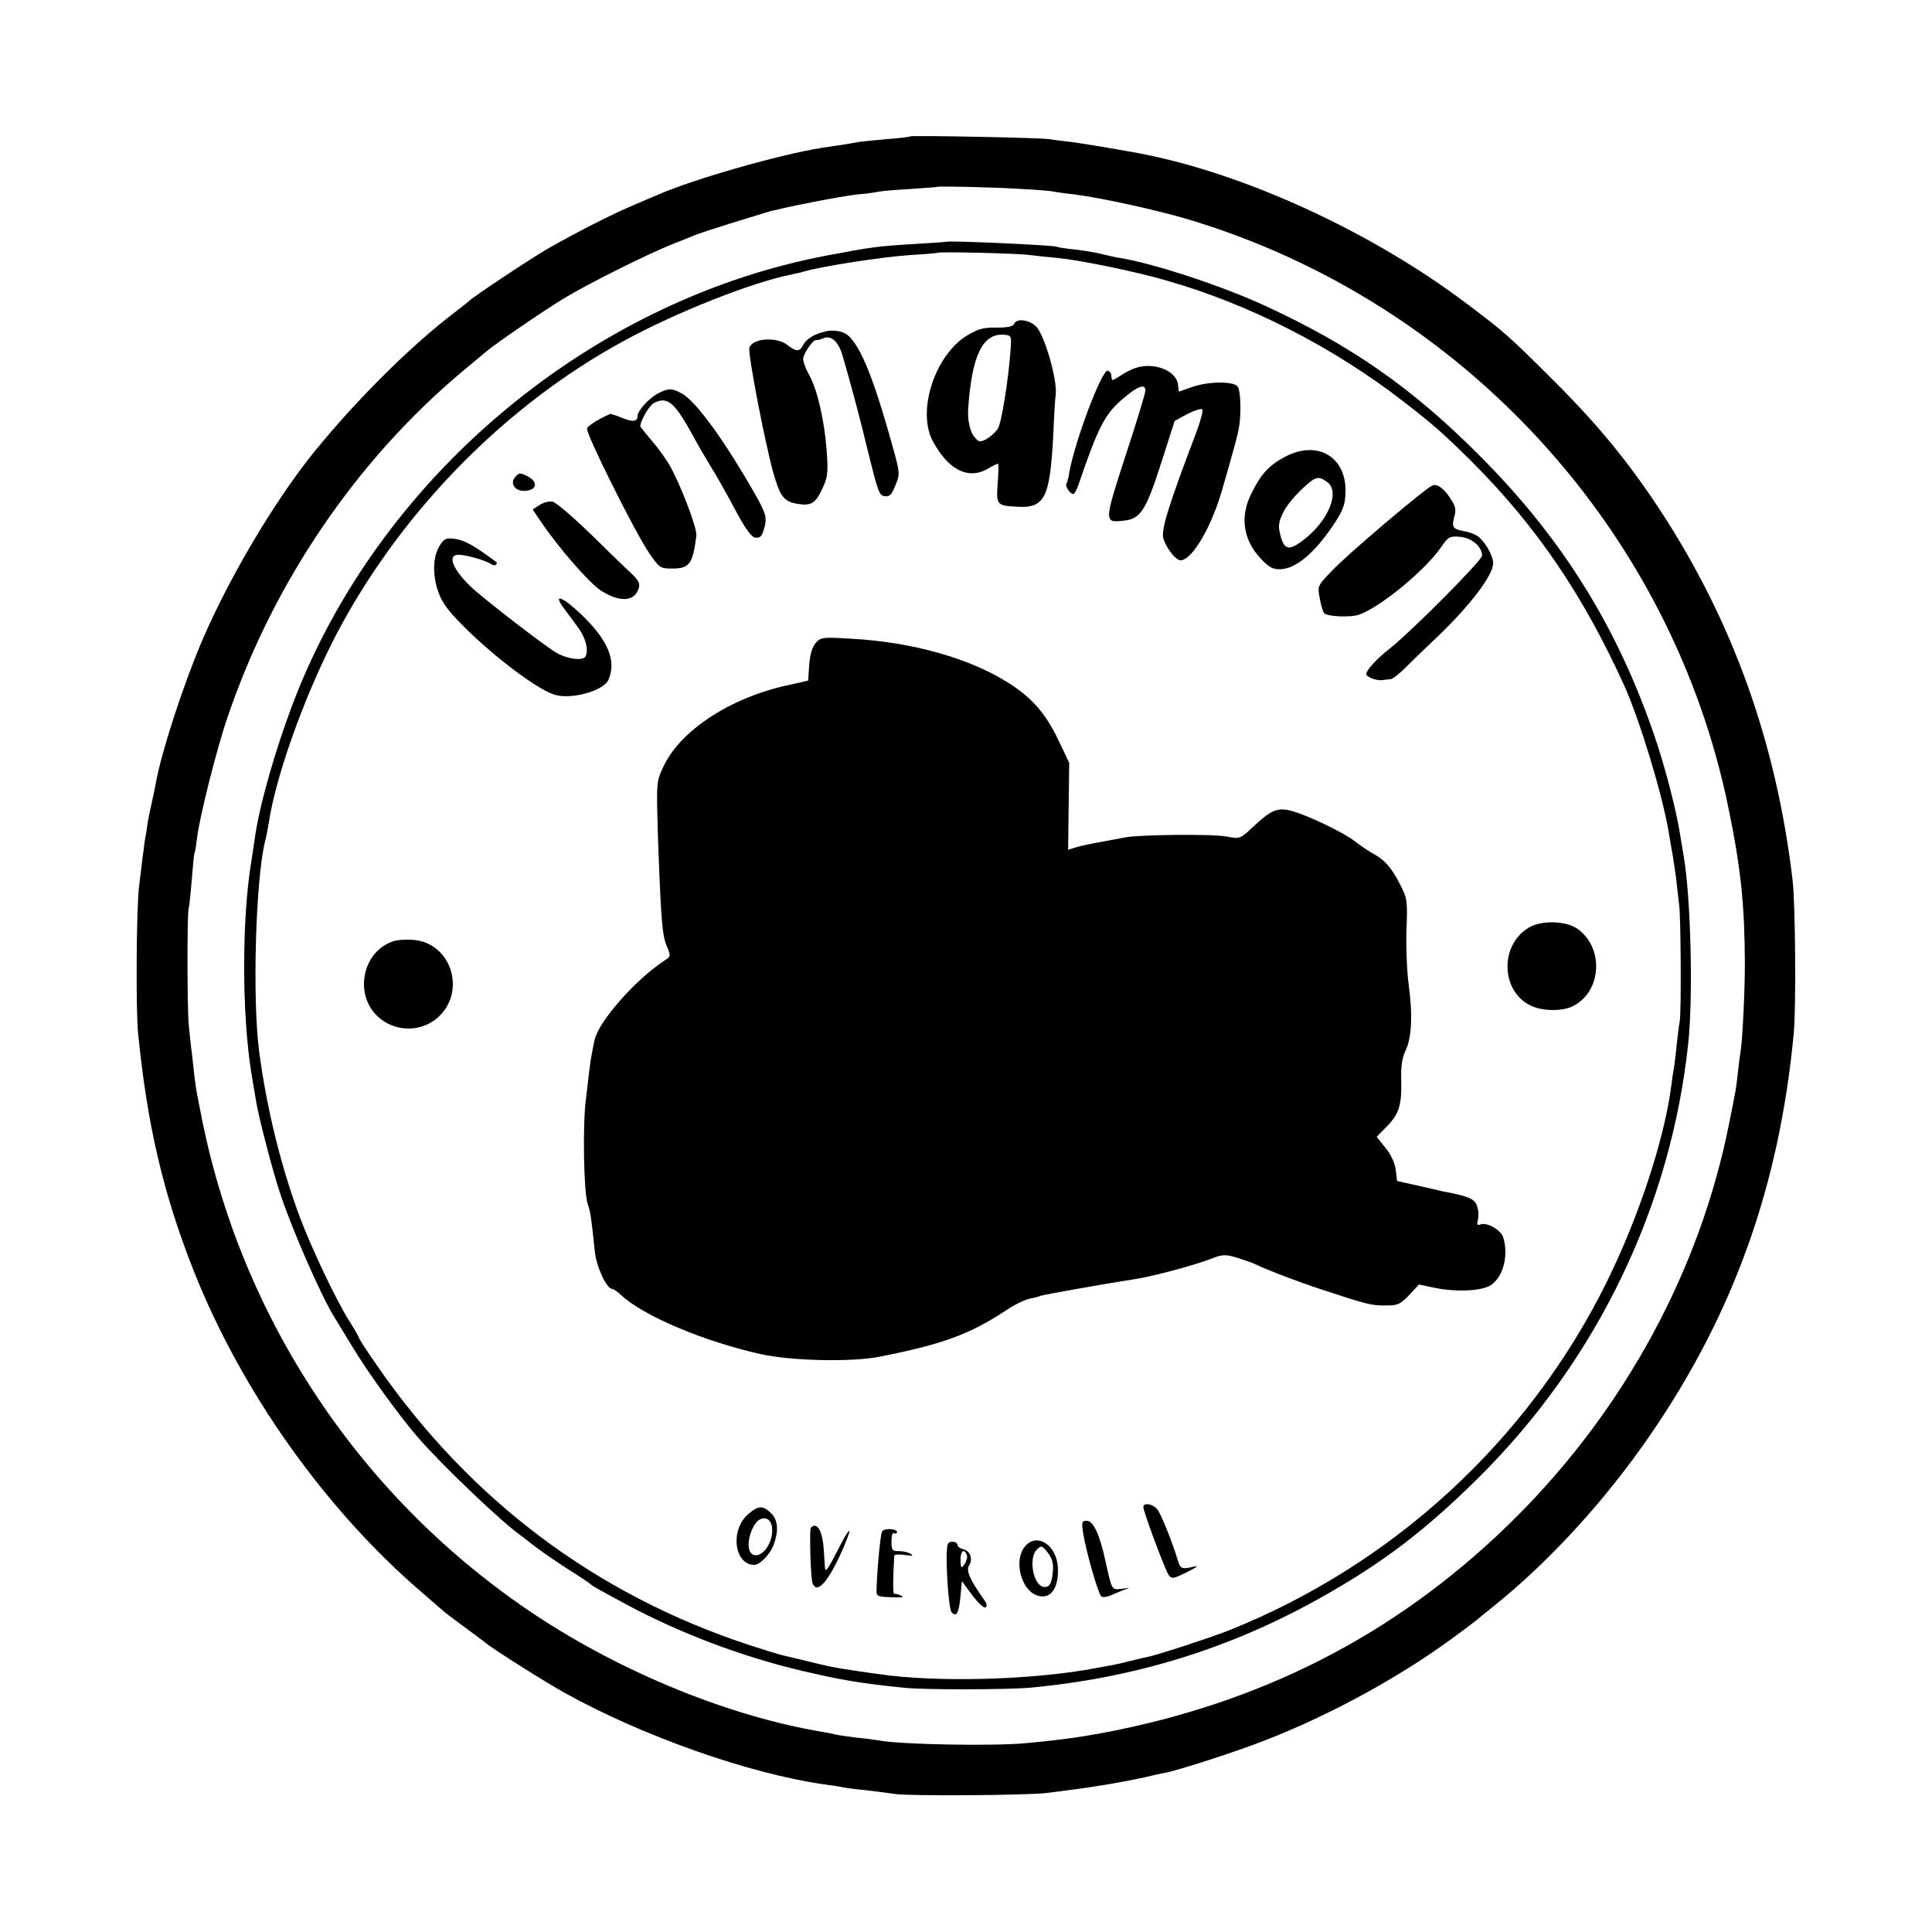 <?xml version="1.0" standalone="no"?>
<!DOCTYPE svg PUBLIC "-//W3C//DTD SVG 20010904//EN"
 "http://www.w3.org/TR/2001/REC-SVG-20010904/DTD/svg10.dtd">
<svg version="1.0" xmlns="http://www.w3.org/2000/svg"
 width="700pt" height="700pt" viewBox="0 0 700 700"
 preserveAspectRatio="xMidYMid meet">
<g transform="translate(0,700) scale(0.1,-0.1)"
fill="#000000" stroke="none">
<path d="M3298 6506 c-1 -2 -40 -7 -85 -10 -46 -4 -91 -9 -100 -10 -10 -2 -38
-7 -63 -11 -25 -3 -58 -9 -75 -11 -153 -25 -456 -111 -590 -169 -16 -7 -64
-27 -105 -45 -72 -31 -193 -93 -290 -148 -62 -35 -275 -177 -290 -192 -3 -3
-25 -21 -50 -40 -159 -120 -358 -318 -513 -509 -141 -174 -308 -456 -405 -683
-67 -157 -145 -396 -166 -508 -2 -14 -9 -46 -15 -73 -6 -26 -14 -64 -17 -85
-3 -20 -7 -48 -10 -62 -2 -14 -6 -45 -9 -70 -3 -25 -8 -65 -11 -90 -10 -79
-12 -442 -4 -530 33 -335 91 -584 202 -865 173 -436 476 -864 827 -1165 35
-30 69 -60 75 -65 6 -6 40 -32 76 -58 36 -27 72 -53 80 -60 34 -27 210 -138
285 -180 282 -157 668 -293 940 -332 23 -3 52 -7 65 -10 14 -3 52 -8 85 -11
33 -4 82 -10 109 -14 53 -8 485 -5 551 4 22 3 60 8 85 11 95 12 198 30 270 46
25 6 55 13 68 15 53 10 266 79 367 119 230 89 481 226 670 364 49 36 92 68 95
71 3 3 28 23 55 45 205 163 413 390 577 630 300 438 465 900 517 1450 9 91 6
471 -4 555 -59 500 -217 939 -479 1340 -115 175 -228 313 -386 470 -161 161
-179 177 -320 283 -346 260 -807 471 -1185 542 -104 19 -201 35 -247 41 -29 3
-64 8 -78 10 -29 5 -496 14 -502 10z m392 -190 c58 -3 114 -7 125 -10 11 -2
45 -7 75 -10 102 -13 302 -57 419 -92 992 -299 1749 -1126 1954 -2134 45 -218
58 -350 59 -560 0 -108 -9 -289 -17 -330 -2 -11 -6 -43 -9 -72 -6 -56 -7 -59
-32 -183 -105 -526 -376 -1027 -769 -1420 -403 -403 -881 -658 -1450 -774
-115 -23 -189 -34 -330 -47 -118 -11 -452 -5 -530 10 -11 2 -47 7 -80 10 -33
4 -67 9 -75 11 -8 2 -31 7 -50 10 -335 56 -719 212 -1035 420 -639 422 -1079
1085 -1220 1835 -3 14 -7 36 -10 50 -3 14 -7 43 -10 65 -2 22 -7 63 -10 90 -4
28 -8 73 -11 100 -6 65 -6 394 -1 420 3 11 8 61 12 110 4 50 8 92 10 95 2 3 6
28 9 55 11 84 72 325 112 441 165 484 465 926 849 1248 39 32 79 66 90 75 35
29 207 147 280 191 86 52 296 157 390 195 39 15 79 31 90 36 11 4 65 22 120
39 55 17 114 35 130 40 50 16 276 60 335 66 30 2 62 7 70 9 8 2 60 7 115 10
55 4 101 7 102 8 3 3 188 -1 293 -7z"/>
<path d="M3427 6124 c-1 -1 -51 -4 -112 -8 -136 -8 -156 -11 -315 -41 -826
-155 -1569 -754 -1903 -1535 -76 -178 -151 -427 -172 -565 -3 -22 -10 -67 -15
-100 -34 -208 -34 -549 1 -765 6 -36 13 -78 16 -95 8 -55 62 -263 89 -342 43
-129 146 -365 194 -443 5 -8 35 -57 66 -108 58 -97 173 -255 240 -332 89 -102
300 -303 369 -352 5 -4 33 -25 60 -46 28 -21 82 -58 120 -82 39 -24 72 -47 75
-50 6 -6 14 -11 131 -74 191 -103 422 -190 636 -240 141 -33 210 -45 368 -61
68 -8 375 -7 455 0 382 35 731 143 1060 329 222 125 374 241 566 431 430 426
699 985 761 1577 18 169 9 531 -17 678 -5 30 -12 71 -15 90 -13 77 -47 211
-81 315 -135 409 -338 739 -644 1045 -243 244 -464 398 -776 542 -154 71 -398
152 -524 173 -19 3 -51 10 -70 15 -19 5 -62 12 -95 16 -33 3 -63 8 -66 10 -11
6 -395 23 -402 18z m303 -48 c25 -3 72 -8 105 -11 81 -8 280 -49 390 -81 299
-85 603 -240 859 -438 106 -82 144 -115 248 -218 234 -234 403 -482 553 -812
56 -125 138 -393 161 -531 3 -16 9 -56 15 -87 5 -32 12 -77 14 -100 3 -24 7
-59 9 -78 6 -44 8 -387 2 -420 -3 -14 -7 -52 -11 -85 -3 -33 -8 -71 -10 -85
-3 -14 -7 -41 -9 -60 -25 -197 -119 -482 -237 -720 -284 -572 -775 -1022
-1371 -1259 -67 -26 -259 -89 -297 -96 -9 -1 -34 -8 -56 -13 -22 -6 -53 -13
-70 -16 -16 -3 -41 -7 -55 -10 -226 -43 -578 -53 -790 -21 -14 2 -45 6 -70 10
-95 14 -103 16 -200 40 -36 8 -74 18 -84 20 -11 3 -63 19 -115 36 -552 182
-1007 523 -1344 1010 -37 53 -67 99 -67 103 0 3 -15 29 -34 59 -46 72 -136
261 -180 378 -69 186 -120 395 -147 599 -25 188 -13 620 21 760 5 19 11 51 14
70 28 184 146 504 267 723 234 425 599 792 1014 1019 195 107 472 216 615 244
14 3 33 7 42 10 65 19 282 53 387 60 53 3 97 7 98 8 5 5 291 -2 333 -8z"/>
<path d="M3674 5826 c-4 -9 -23 -13 -64 -13 -48 1 -67 -5 -107 -29 -116 -72
-181 -272 -124 -381 56 -105 128 -142 199 -102 18 11 35 19 38 19 2 0 2 -31
-1 -69 -6 -81 -4 -83 71 -87 99 -6 118 32 130 256 3 74 7 141 9 149 7 52 -40
217 -71 248 -25 25 -72 31 -80 9z m-12 -86 c-7 -108 -33 -273 -47 -294 -8 -12
-27 -29 -41 -37 -24 -12 -28 -12 -45 10 -15 19 -24 60 -21 101 13 193 53 275
132 267 23 -2 25 -5 22 -47z"/>
<path d="M2995 5800 c-43 -9 -73 -27 -85 -50 -13 -25 -25 -25 -57 0 -39 31
-127 25 -138 -10 -6 -19 54 -332 86 -450 25 -88 38 -106 85 -115 52 -9 68 0
93 53 20 43 22 57 16 141 -8 108 -34 221 -64 274 -12 21 -21 46 -21 56 0 19
36 72 48 69 4 -1 15 2 24 6 30 13 57 -12 72 -67 30 -102 67 -243 87 -327 42
-170 44 -175 66 -178 16 -2 24 6 37 39 17 41 17 45 -9 138 -76 276 -129 397
-180 416 -16 7 -43 9 -60 5z"/>
<path d="M4115 5667 c-16 -5 -42 -19 -57 -29 -16 -11 -29 -17 -29 -14 -1 3 -2
11 -3 18 0 6 -6 13 -12 15 -21 7 -120 -256 -140 -370 -2 -17 -7 -34 -10 -39
-6 -9 13 -38 25 -38 4 0 13 17 20 38 71 207 94 251 159 307 55 47 82 56 82 30
0 -9 -32 -115 -72 -236 -79 -244 -79 -244 -3 -235 58 7 78 39 133 211 l48 150
46 25 c26 13 50 21 54 17 4 -3 -5 -39 -20 -79 -103 -271 -130 -359 -121 -389
12 -37 45 -79 62 -79 42 0 113 120 153 262 38 132 52 183 58 213 10 51 8 143
-5 156 -18 18 -104 17 -160 -2 l-52 -18 -3 26 c-6 50 -86 82 -153 60z"/>
<path d="M2385 5575 c-33 -17 -75 -63 -75 -82 0 -21 -17 -23 -56 -7 -22 9 -41
15 -44 14 -43 -19 -79 -42 -83 -52 -6 -17 170 -369 223 -449 39 -57 42 -59 85
-59 63 0 75 16 88 119 4 26 -59 190 -98 257 -14 24 -43 64 -65 89 -22 26 -40
48 -40 51 0 19 32 74 48 83 51 27 76 5 149 -129 16 -30 43 -75 58 -100 16 -25
54 -92 85 -150 40 -76 62 -106 77 -108 15 -2 23 4 29 25 15 45 11 60 -31 134
-110 193 -216 339 -266 364 -35 19 -47 19 -84 0z"/>
<path d="M4656 5345 c-57 -30 -88 -63 -122 -133 -38 -75 -32 -152 17 -216 19
-25 45 -49 59 -54 59 -21 136 32 215 147 40 59 48 78 50 123 6 131 -100 196
-219 133z m152 -91 c49 -34 6 -141 -86 -211 -56 -43 -73 -36 -87 37 -7 36 22
89 75 141 55 53 65 57 98 33z"/>
<path d="M1867 5272 c-22 -25 1 -55 40 -50 39 4 42 33 5 52 -27 14 -31 14 -45
-2z"/>
<path d="M5190 5241 c-27 -11 -310 -251 -364 -309 -53 -55 -53 -55 -44 -101 4
-25 12 -49 16 -53 12 -12 95 -16 126 -5 76 26 240 161 297 244 27 39 31 41 70
38 43 -5 78 -35 79 -68 0 -17 -255 -274 -335 -337 -45 -35 -85 -79 -85 -92 0
-11 40 -26 60 -22 8 1 21 3 28 3 8 1 33 20 56 44 23 23 73 71 111 107 120 114
205 226 205 269 0 30 -35 88 -62 102 -11 6 -32 13 -46 15 -38 7 -43 15 -33 51
7 24 5 38 -9 59 -24 41 -52 63 -70 55z"/>
<path d="M1956 5171 l-26 -17 27 -40 c66 -98 176 -224 219 -253 68 -44 123
-42 138 7 6 18 0 29 -27 55 -19 17 -86 82 -148 143 -63 61 -124 113 -136 116
-12 3 -32 -2 -47 -11z"/>
<path d="M1595 5026 c-25 -38 -29 -97 -11 -158 11 -39 30 -69 73 -114 107
-113 277 -245 349 -270 59 -21 182 12 199 54 28 65 0 137 -86 223 -75 75 -122
96 -75 34 14 -19 37 -50 50 -68 28 -36 40 -85 27 -106 -11 -17 -71 -8 -110 17
-54 34 -267 199 -306 237 -66 64 -85 115 -44 115 28 0 100 -21 117 -33 7 -5
15 -7 19 -3 3 3 4 7 2 9 -76 57 -116 80 -148 84 -34 5 -41 2 -56 -21z"/>
<path d="M2956 4671 c-13 -15 -21 -41 -24 -79 l-4 -58 -80 -18 c-205 -46 -385
-164 -445 -295 -25 -53 -25 -54 -19 -256 11 -300 15 -353 32 -393 15 -36 14
-38 -8 -52 -106 -69 -240 -222 -254 -289 -4 -20 -9 -43 -10 -51 -2 -8 -6 -35
-9 -60 -3 -25 -9 -74 -13 -110 -11 -93 -7 -330 7 -371 11 -33 14 -56 26 -172
5 -55 43 -137 63 -137 5 0 19 -10 32 -22 81 -76 300 -168 505 -214 112 -25
333 -30 435 -9 227 45 324 81 453 166 32 22 72 41 89 44 17 3 34 8 38 10 6 3
217 41 345 61 61 9 216 51 270 72 43 17 53 18 94 6 25 -8 55 -18 66 -23 50
-24 158 -65 240 -92 170 -56 183 -59 234 -59 46 0 54 4 87 38 l35 38 57 -12
c78 -16 171 -12 204 10 45 30 65 109 44 174 -9 26 -58 54 -81 46 -13 -5 -15
-2 -10 18 3 13 2 35 -4 50 -9 25 -31 34 -126 52 -11 3 -52 12 -91 21 l-72 16
-5 41 c-3 24 -18 56 -37 79 l-32 40 36 37 c45 45 55 78 53 167 -2 49 3 81 15
107 23 48 27 126 12 240 -7 51 -10 142 -8 201 4 101 3 112 -22 160 -30 61 -58
93 -99 114 -16 9 -46 29 -65 44 -42 34 -193 105 -243 114 -42 8 -65 -3 -127
-61 -47 -44 -47 -44 -96 -35 -50 10 -316 7 -367 -3 -15 -3 -53 -10 -85 -16
-31 -5 -72 -14 -90 -19 l-32 -10 2 158 2 157 -41 86 c-44 92 -95 151 -178 203
-141 90 -350 149 -574 161 -100 6 -107 5 -125 -15z"/>
<path d="M5539 3639 c-106 -63 -102 -231 8 -283 42 -20 115 -21 153 -1 103 53
112 208 18 278 -42 31 -132 34 -179 6z"/>
<path d="M1420 3588 c-110 -41 -137 -196 -48 -274 58 -51 144 -54 204 -9 119
90 64 282 -83 290 -26 2 -59 -1 -73 -7z"/>
<path d="M4145 1528 c18 -60 78 -218 89 -234 12 -16 16 -15 67 10 30 15 43 24
29 21 -47 -12 -53 -10 -62 20 -22 73 -62 171 -76 188 -8 9 -24 17 -34 17 -15
0 -18 -5 -13 -22z"/>
<path d="M2712 1515 c-67 -56 -53 -183 20 -185 21 0 56 36 70 70 20 52 17 92
-7 116 -30 30 -46 30 -83 -1z m85 -48 c8 -58 -42 -122 -74 -96 -18 16 -12 69
12 106 22 33 57 28 62 -10z"/>
<path d="M3925 1443 c9 -60 53 -215 65 -227 5 -5 23 -2 42 7 18 8 42 18 53 21
11 3 3 3 -17 0 -41 -5 -38 -10 -63 101 -21 97 -44 145 -68 145 -17 0 -19 -5
-12 -47z"/>
<path d="M2938 1465 c-6 -6 -1 -183 6 -201 16 -42 57 4 110 124 40 92 26 85
-22 -11 -32 -62 -42 -76 -43 -57 -1 14 -3 41 -4 60 -4 72 -24 108 -47 85z"/>
<path d="M3196 1451 c-6 -8 -18 -137 -20 -206 -1 -30 0 -30 54 -32 37 -2 49 0
35 6 -11 5 -22 7 -25 6 -5 -3 -5 54 0 138 0 5 17 6 38 3 26 -4 33 -3 22 4 -8
5 -27 10 -42 10 -25 0 -28 3 -28 36 0 21 4 33 10 29 6 -3 10 -1 10 4 0 13 -47
15 -54 2z"/>
<path d="M3434 1405 c-11 -27 2 -235 14 -247 18 -18 26 -2 32 58 l5 55 38 -51
c21 -28 42 -48 48 -44 6 4 5 14 -5 27 -53 75 -66 106 -55 125 15 24 5 52 -21
59 -11 3 -20 9 -20 13 0 16 -31 19 -36 5z m69 -39 c3 -8 -1 -22 -8 -33 -13
-17 -14 -16 -15 15 0 33 13 43 23 18z"/>
<path d="M3712 1395 c-39 -50 -13 -154 44 -175 48 -18 80 22 77 98 -3 85 -78
132 -121 77z m103 -86 c-4 -45 -11 -59 -30 -59 -40 0 -61 103 -28 136 16 15
18 15 39 -11 16 -21 21 -38 19 -66z"/>
</g>
</svg>
